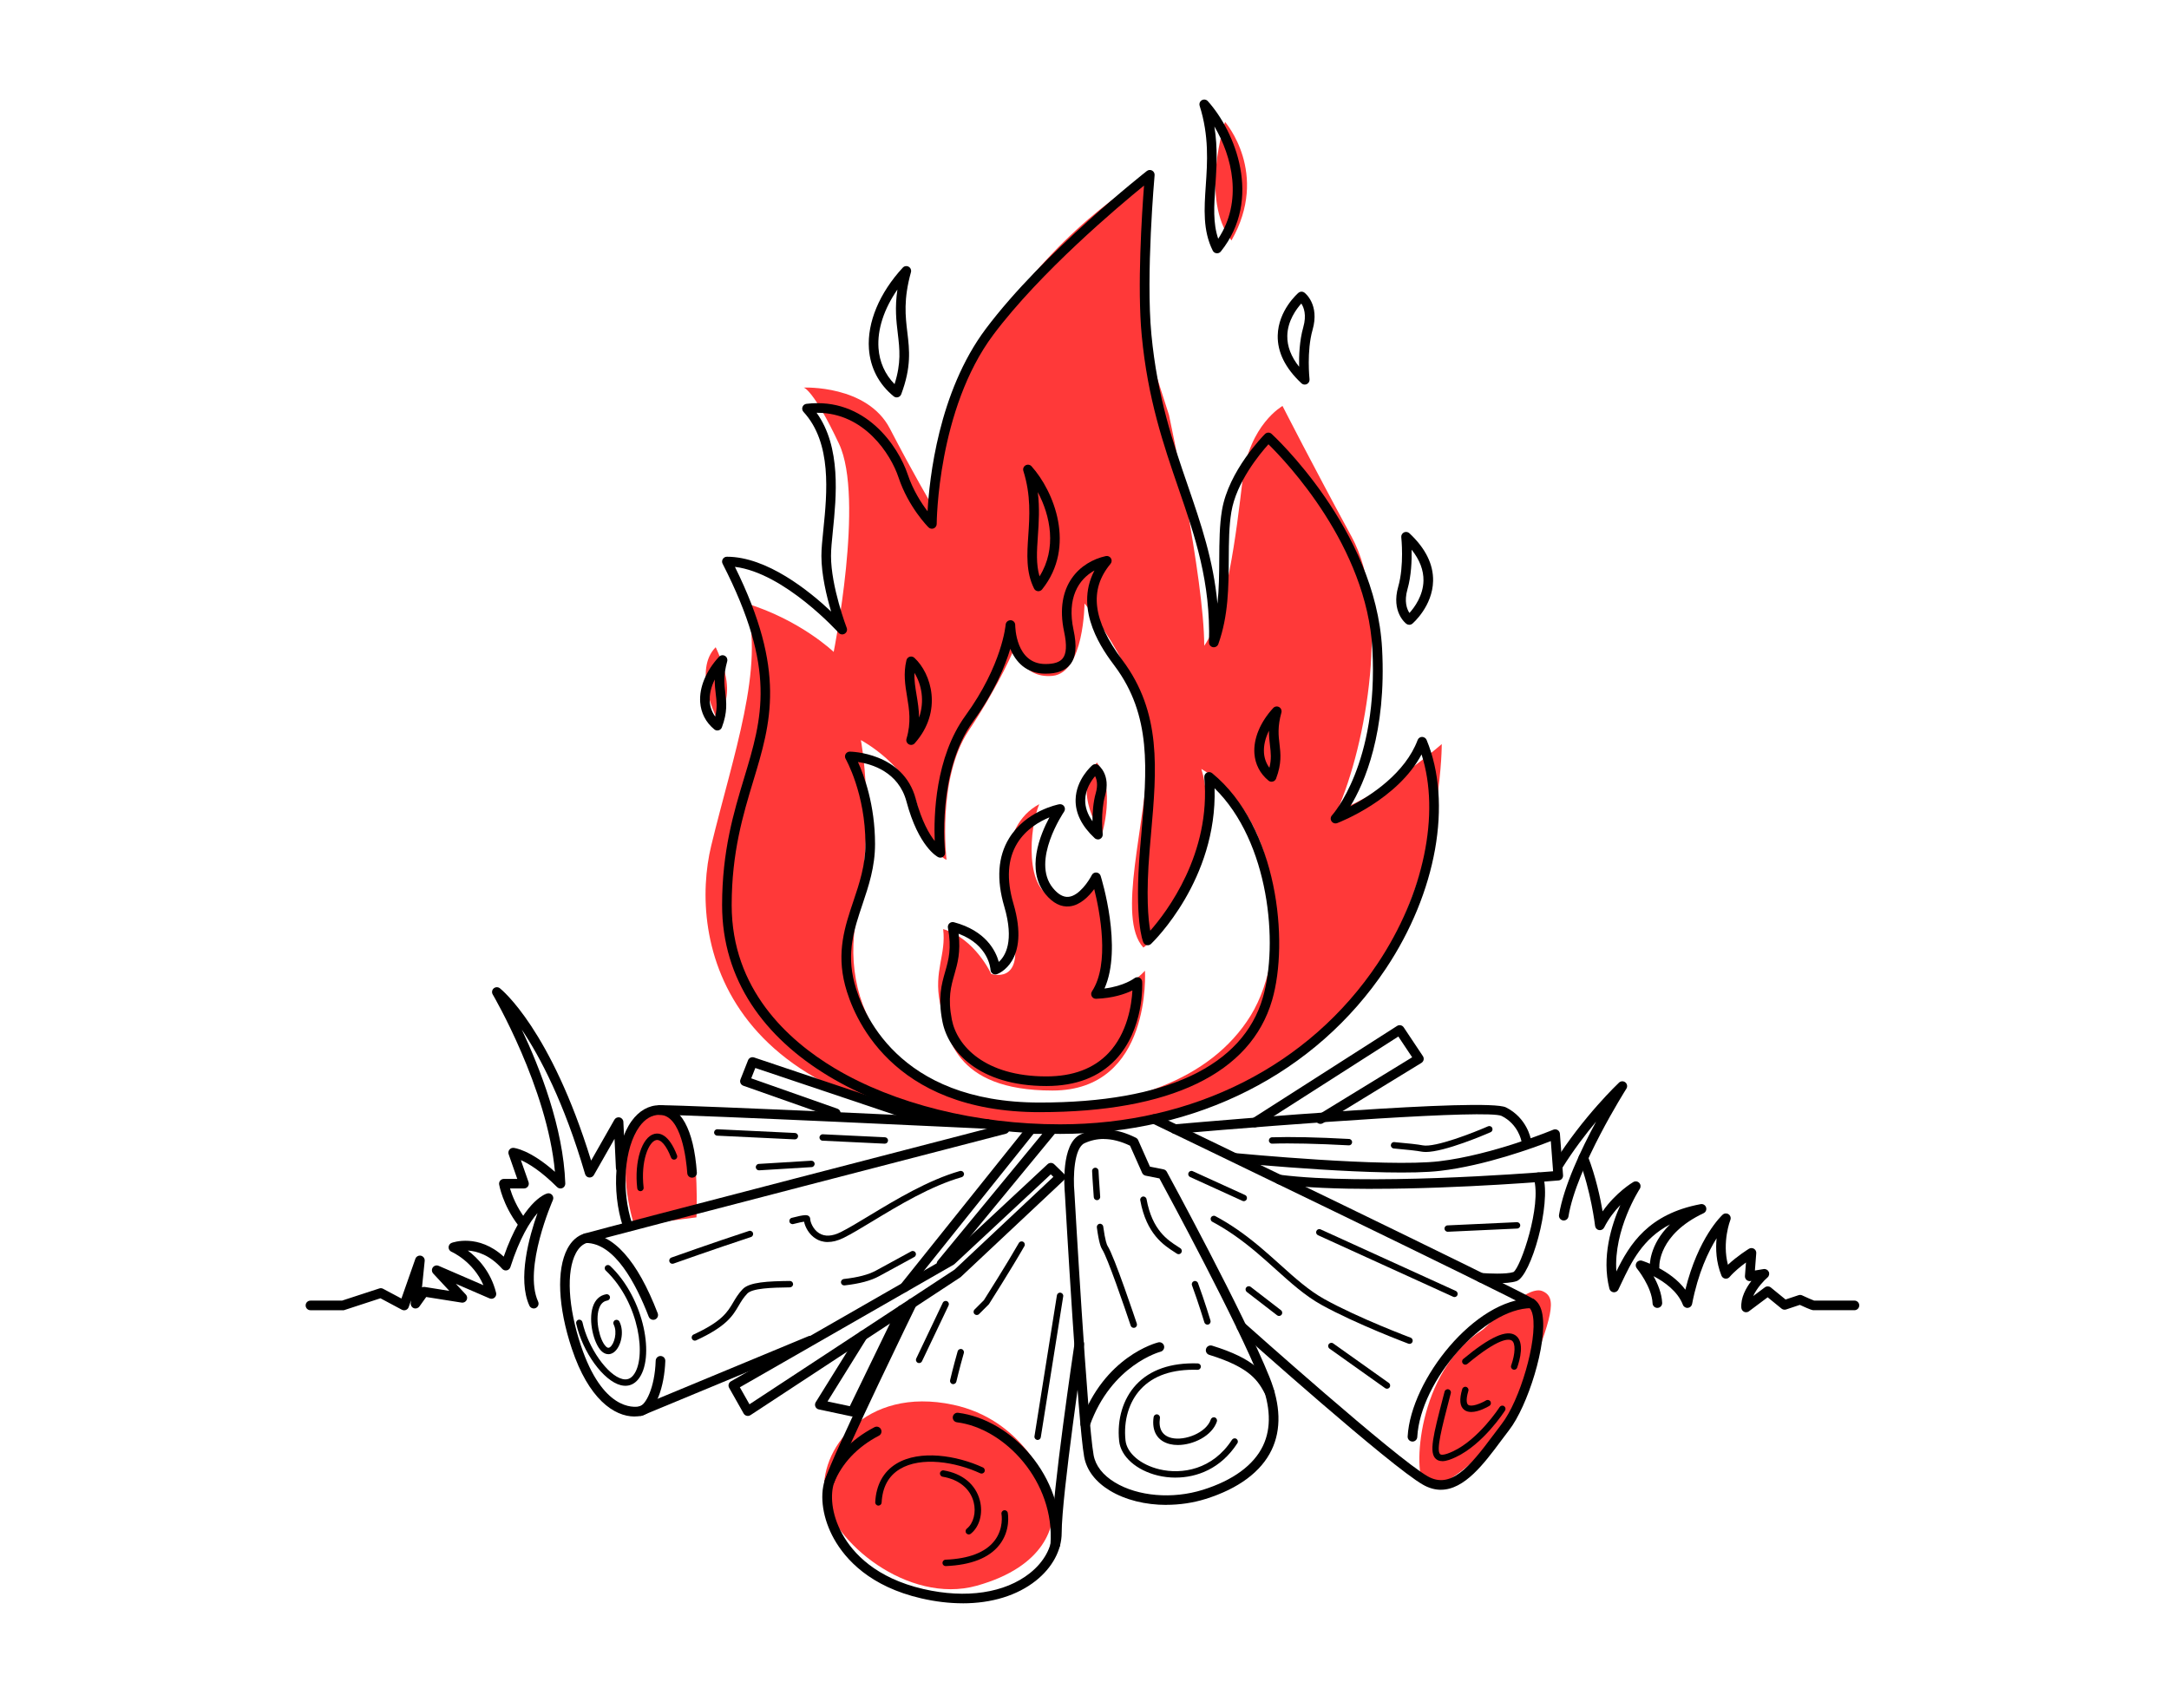 <svg viewBox="0 0 677.07 533.16" xmlns="http://www.w3.org/2000/svg"><g fill="#ff3939"><path d="m217.41 380.07s.83-19.84-2.59-25.92-12.63-10.76-17.52.58.7 27.84.7 27.84l19.4-2.5z"/><path d="m297.56 438.59c-27.73-5.93-42.15 14.48-40.15 28.48s26 34.02 47.5 28.01 24.76-19.01 23.63-26.01-9.83-25.96-30.98-30.48z"/><path d="m462.73 415.23c-20.51 13.01-21.73 44.93-18.03 48.38s23.7-10.54 31.7-31.54 10-27 5-29-17.35 11.32-18.68 12.16z"/><path d="m384.41 75.07c-10-13-2-37-2-37s14 16 2 37z"/><path d="m223.41 202.07c-7 7 0 21.51 0 21.51s8-4.51 0-21.51z"/><path d="m343.95 260.57s-9.54-13.5-1.54-22.5c6 8 1.54 22.5 1.54 22.5z"/><path d="m294.41 290.07c10 3 15 14 15 14s9.95 3.38 6.97-11.81-4.97-34.19 8.03-41.19c-3 7-4.96 27.79 5.52 29.4s13.45-6.46 13.45-6.46 4.44 27.6-1.26 36.33c9.29-.27 15.29-7.27 15.29-7.27s2.26 37.41-28.87 37.41-33.13-17.41-35.13-27.41 2-15 1-23z"/><path d="m450.04 232.32s-16.13 14.25-32.72 21.01c9.41-21.24 16.59-63.76 4.6-85.76s-21.57-40.82-21.57-40.82-10.44 5.82-12.44 22.82-5 42-12 52.05c0-20.95-11-72.05-11-72.05l-6-18.71c-6-18.71 0-56.29 0-56.29s-26 14-47 45.15-20.76 58.43-20.76 58.43-6.24-10.57-13.35-24.31c-7.11-13.73-26.9-12.83-26.9-12.83s3.01.56 11.01 17.56-1.67 64.97-1.67 64.97-10.33-9.97-27.37-15.19c5.96 19.79-3.96 47.21-10.86 75.69s1.89 88.52 108.91 88.52c120 0 119.13-120.25 119.13-120.25zm-59.63 84.75c-12.63 20.5-39 28.66-65.88 28.66-43.12 0-63.12-28.66-57.12-59.66s1.32-55 1.32-55 15.13 8 17.91 21.5c2.77 13.5 8.83 15.88 8.83 15.88s-3.06-25.38 6.94-40.38 14.4-26.04 14.4-26.04 1.86 9.91 11.73 8.98 10-22.6 10-22.6 20.51 24.47 19.87 46.66c-.63 22.19-10 51.53-1.5 60.77 8.5-5.77 24.69-34.77 18.1-55.77 25.4 15 28.03 56.5 15.4 77z"/></g><path d="m330.91 354.02c-52.43 0-105.5-24.54-105.5-71.45 0-16.9 3.64-28.95 6.85-39.58 5.72-18.94 10.24-33.9-6.69-66.98-.24-.46-.22-1.02.06-1.47.27-.45.76-.72 1.28-.72 12.52 0 25.76 10.72 32.54 17.12-1.42-4.77-3.04-11.51-3.04-17.37 0-2.24.28-5.01.61-8.22 1.16-11.42 2.74-27.06-6.21-36.76-.38-.42-.5-1.01-.3-1.54s.67-.9 1.23-.97c18.46-2.19 28.74 13.45 31.6 22.01 1.66 4.97 4.28 9.01 6.21 11.54.55-10.09 3.39-37.25 18.17-56.96 17.91-23.88 49.96-49.03 50.28-49.28.47-.37 1.12-.42 1.64-.14.52.29.83.86.78 1.45-.03.31-2.77 31.19-1 49.72 1.86 19.52 6.7 33.62 11.39 47.25 4.07 11.86 7.97 23.2 9.23 36.82.5-4.67.53-9.35.56-13.96.03-5.39.06-10.47.85-15.21 2.06-12.33 12.96-23.35 13.42-23.81.57-.57 1.48-.59 2.07-.05.33.29 32.48 29.84 34.49 67.03 1.42 26.2-5.49 42-9.93 49.28 6.44-3.39 17.14-10.36 21.03-20.73.22-.58.76-.96 1.38-.97.58.02 1.18.36 1.41.93 8.14 19.64 3.14 47.69-12.74 71.46-21.88 32.76-58.93 51.56-101.65 51.56zm-101.49-177.03c16.08 32.57 11.27 48.5 5.71 66.88-3.15 10.43-6.73 22.25-6.73 38.71 0 26.21 17.48 42.17 32.14 50.94 18.61 11.13 44.25 17.51 70.36 17.51 41.69 0 77.83-18.31 99.15-50.22 14.44-21.62 19.62-46.76 13.7-65.27-7.52 14.14-25.5 21.13-26.32 21.44-.65.25-1.39.01-1.78-.57s-.33-1.35.15-1.86c.14-.15 14.53-16.07 12.6-51.89-1.74-32.13-26.91-58.52-32.44-63.95-2.7 2.99-10.03 11.83-11.58 21.12-.75 4.5-.78 9.47-.81 14.74-.05 8.69-.1 17.67-3.26 26.52-.25.69-.97 1.1-1.69.97-.72-.14-1.24-.78-1.22-1.52.52-18.84-4.32-32.95-9.46-47.88-4.74-13.8-9.65-28.06-11.54-47.94-1.44-15.08.05-38.1.72-46.79-8.08 6.57-32.38 27.03-47.02 46.55-17.48 23.31-17.7 58.75-17.7 59.1 0 .61-.37 1.15-.93 1.39-.56.23-1.21.1-1.63-.33-.25-.25-6.29-6.36-9.36-15.59-2.42-7.27-10.71-20.17-25.35-20.17-.08 0-.15 0-.22 0 7.73 10.72 6.15 26.25 5.09 36.77-.32 3.13-.59 5.84-.59 7.92 0 9.6 4.85 22.33 4.9 22.46.26.68 0 1.44-.62 1.82s-1.42.26-1.9-.28c-.18-.2-16.89-18.68-32.37-20.59z"/><path d="m279.91 124.07c-.34 0-.68-.12-.95-.34-4.64-3.79-7.3-8.93-7.72-14.85-.57-8.2 3.28-17.43 10.57-25.32.47-.51 1.23-.63 1.83-.29.61.34.9 1.04.72 1.71-2.36 8.49-1.73 13.72-1.13 18.77.67 5.56 1.29 10.81-1.91 19.35-.17.45-.55.8-1.01.92-.13.04-.26.05-.39.05zm.21-33.65c-4.18 6.03-6.29 12.46-5.89 18.25.3 4.34 2.02 8.2 5.01 11.26 2.11-6.62 1.59-10.92 1.01-15.83-.46-3.82-.96-8.01-.12-13.68z"/><path d="m396.94 244.07c-.34 0-.68-.12-.95-.34-2.65-2.17-4.18-5.11-4.42-8.5-.32-4.61 1.82-9.78 5.88-14.18.47-.51 1.23-.63 1.83-.29.61.34.9 1.04.72 1.71-1.24 4.45-.91 7.2-.59 9.86.35 2.95.72 6-1.07 10.76-.17.45-.55.8-1.01.92-.13.04-.26.05-.39.05zm-.82-15.93c-1.16 2.34-1.71 4.7-1.56 6.88.12 1.75.7 3.34 1.7 4.69.68-2.77.44-4.78.17-7.02-.16-1.37-.34-2.83-.31-4.55z"/><path d="m223.94 228.07c-.34 0-.68-.12-.95-.34-2.65-2.17-4.18-5.11-4.42-8.5-.32-4.61 1.82-9.78 5.88-14.18.47-.51 1.23-.63 1.83-.29.61.34.9 1.04.72 1.71-1.24 4.45-.91 7.2-.59 9.86.35 2.95.72 6-1.07 10.76-.17.45-.55.8-1.01.92-.13.04-.26.05-.39.05zm-.82-15.93c-1.16 2.34-1.71 4.7-1.56 6.88.12 1.75.7 3.34 1.7 4.69.68-2.77.44-4.78.17-7.02-.16-1.37-.34-2.83-.31-4.55z"/><path d="m379.91 79.07c-.05 0-.11 0-.16 0-.51-.05-.96-.36-1.18-.82-3.13-6.26-2.67-13.07-2.18-20.28.5-7.29 1.06-15.55-1.91-24.94-.21-.67.07-1.4.69-1.75.61-.35 1.39-.23 1.86.3 8.52 9.46 17.15 30.58 4.06 46.94-.29.36-.72.56-1.17.56zm-.83-39.59c1.1 6.89.68 13.07.3 18.69-.41 6.09-.78 11.46.89 16.37 7.77-11.74 4.35-25.71-1.19-35.06z"/><path d="m324.13 184.57c-.05 0-.11 0-.16 0-.51-.05-.96-.36-1.18-.82-2.57-5.15-2.2-10.71-1.8-16.59.4-5.89.85-12.56-1.54-20.13-.21-.67.07-1.4.69-1.75.61-.35 1.39-.23 1.86.3 6.97 7.75 14.03 25.03 3.3 38.44-.29.36-.72.56-1.17.56zm-.18-30.95c.62 5.02.32 9.56.03 13.73-.32 4.67-.6 8.82.52 12.6 5.48-8.77 3.36-19-.56-26.33z"/><path d="m439.91 195.07c-.32 0-.63-.1-.9-.3-.2-.15-4.8-3.71-2.54-11.61 1.9-6.64.96-15.33.95-15.42-.07-.62.26-1.22.82-1.51.56-.28 1.24-.18 1.7.24 5.03 4.69 7.52 9.71 7.41 14.92-.17 7.84-6.2 13.1-6.46 13.32-.28.24-.63.36-.98.36zm.74-23.44c.07 3.36-.1 8.16-1.3 12.35-1.09 3.81-.18 6.19.62 7.4 1.55-1.72 4.29-5.41 4.38-10.08.06-3.28-1.18-6.52-3.69-9.67z"/><path d="m407.28 120.07c-.37 0-.74-.14-1.02-.4-5.03-4.69-7.52-9.71-7.41-14.92.17-7.84 6.2-13.1 6.46-13.32.54-.46 1.32-.48 1.88-.06.2.15 4.8 3.71 2.54 11.61-1.9 6.64-.96 15.33-.95 15.42.07.62-.26 1.22-.82 1.51-.21.11-.44.16-.67.16zm-1.06-25.31c-1.55 1.72-4.29 5.41-4.38 10.08-.06 3.28 1.18 6.52 3.69 9.67-.07-3.36.1-8.16 1.3-12.35 1.09-3.81.18-6.19-.62-7.4z"/><path d="m342.72 262.07c-.37 0-.74-.14-1.02-.4-4.03-3.76-6.03-7.8-5.94-12 .13-6.32 5-10.56 5.2-10.73.54-.46 1.32-.48 1.88-.06.16.12 3.96 3.06 2.12 9.5-1.48 5.18-.75 11.97-.74 12.04.07.62-.26 1.22-.82 1.51-.21.11-.44.16-.67.16zm-.89-19.73c-1.21 1.43-3.02 4.11-3.08 7.42-.04 2.24.72 4.47 2.27 6.65 0-2.58.2-5.91 1.05-8.86.72-2.54.28-4.23-.23-5.21z"/><path d="m324.53 347.23c-46.68 0-58.28-30.28-60.72-39.56-2.75-10.46-.05-18.48 2.56-26.25 1.86-5.52 3.78-11.23 3.78-17.9 0-15.77-6.12-26.49-6.18-26.6-.27-.46-.27-1.04 0-1.5s.76-.75 1.3-.75c.17 0 16.7.17 20.6 14.79 1.86 6.96 4.18 10.93 5.91 13.11-.32-7.89.13-26.11 9.59-39.13 11.49-15.82 12.54-28.28 12.55-28.41.06-.8.74-1.38 1.55-1.39.81.03 1.44.69 1.44 1.5 0 .5.14 12.18 9.44 12.18 2.67 0 4.42-.57 5.37-1.74 1.19-1.47 1.34-4.19.46-8.3-3.14-14.64 5.04-21.9 13-23.66.63-.14 1.27.14 1.61.68s.28 1.25-.13 1.74c-6.76 8.11-5.58 17.66 3.7 30.06 12.28 16.41 10.73 33.96 8.94 54.28-.15 1.68-.3 3.38-.44 5.1-1.17 14.06-.43 21.62.2 25.1 5.11-5.8 19.04-24.02 16.87-47.89-.05-.6.26-1.18.79-1.46.54-.28 1.18-.22 1.65.16 20.48 16.76 24.07 52.55 18.73 70.88-6.67 22.87-31.76 34.96-72.56 34.96zm-56.72-109.34c1.91 4.19 5.34 13.39 5.34 25.63 0 7.17-2 13.11-3.93 18.86-2.58 7.68-5.02 14.94-2.5 24.53 2.3 8.76 13.28 37.32 57.82 37.32 39.33 0 63.42-11.34 69.68-32.8 4.88-16.72 2.05-48.56-15.08-65.33.83 28.45-18.95 47.76-19.83 48.6-.36.34-.86.49-1.34.39s-.89-.43-1.08-.88c-.12-.27-2.86-6.98-1.03-28.98.14-1.72.29-3.42.44-5.11 1.74-19.71 3.24-36.73-8.36-52.22-3.36-4.49-12.92-17.25-6.29-29.79-5.04 2.78-8.66 8.66-6.54 18.55 1.1 5.13.76 8.56-1.06 10.82-1.55 1.92-4.07 2.85-7.7 2.85-6 0-9.31-3.7-10.98-7.77-1.62 5.43-4.91 13.47-11.58 22.65-11.45 15.76-8.8 40.65-8.77 40.89.06.55-.18 1.08-.63 1.4s-1.04.36-1.53.11c-.25-.12-6.12-3.2-9.9-17.37-2.48-9.28-10.87-11.71-15.15-12.34z"/><path d="m284.41 232.57c-.25 0-.5-.06-.73-.19-.61-.34-.91-1.07-.71-1.74 1.52-5.06.84-9.16.18-13.13-.59-3.55-1.2-7.22-.2-11.38.12-.52.51-.93 1.02-1.09.51-.15 1.06-.03 1.45.33 5.29 4.86 8.98 16.71.11 26.7-.29.33-.7.5-1.12.5zm1.03-22.5c-.08 2.35.29 4.6.68 6.95.36 2.16.74 4.48.77 7.02 1.81-5.18.77-10.41-1.45-13.97z"/><path d="m326.63 339.07c-21.05 0-30.64-10.85-32.45-20.14-1.45-7.45-.28-11.57.86-15.55 1.07-3.73 2.07-7.25.86-13.72-.09-.51.08-1.03.46-1.38s.91-.48 1.41-.35c9.97 2.66 13.05 8.93 14.01 12.39 2.02-1.8 4.91-6.43 1.7-17.33-2.48-8.42-1.97-15.57 1.5-21.25 5.23-8.57 15.23-10.56 15.66-10.64.6-.11 1.21.14 1.54.65s.32 1.17-.02 1.67c-.1.15-10.43 15.35-3.49 23.83 1.64 2 3.29 2.93 4.93 2.75 3.29-.36 6.31-5.01 7.2-6.77.27-.55.86-.88 1.46-.82.61.05 1.13.46 1.31 1.04.3.97 6.91 22.42 1.2 35.18 6.16-.77 9.3-3.18 9.34-3.21.44-.35 1.04-.42 1.55-.19s.85.72.88 1.28c.03.6.71 14.79-8.31 24.33-5.17 5.46-12.43 8.23-21.58 8.23zm-27.4-47.53c.69 5.69-.32 9.23-1.3 12.66-1.09 3.81-2.12 7.4-.8 14.15 1.59 8.17 10.28 17.72 29.5 17.72 8.29 0 14.81-2.45 19.39-7.28 5.98-6.31 7.23-15.23 7.47-19.56-2.25 1.09-6.02 2.41-11.32 2.6-.58.04-1.09-.28-1.36-.76-.28-.49-.25-1.09.06-1.56 5.65-8.57 2.44-24.98.7-31.93-1.67 2.26-4.35 5.03-7.65 5.39-2.69.32-5.26-.99-7.59-3.83-6.14-7.51-1.71-18.41 1.26-23.95-3.06 1.25-7.37 3.69-10.07 8.12-3 4.93-3.39 11.26-1.17 18.82 5.34 18.16-4.74 21.88-5.17 22.03-.45.15-.94.09-1.33-.18s-.63-.7-.65-1.18c-.02-.33-.52-7.76-9.97-11.28z"/><path d="m195.91 384.07c-.63 0-1.21-.4-1.42-1.03-3.75-11.24-2.57-25.75 2.67-33.03 2.33-3.24 5.36-4.95 8.75-4.95 10.91 0 98.61 4.18 102.33 4.36.83.04 1.47.74 1.43 1.57s-.73 1.45-1.57 1.43c-.91-.04-91.35-4.36-102.19-4.36-2.42 0-4.55 1.25-6.32 3.7-4.74 6.58-5.74 19.9-2.26 30.32.26.79-.16 1.64-.95 1.9-.16.05-.32.08-.47.08z"/><path d="m216.03 367.69c-.78 0-1.44-.6-1.49-1.39-.3-4.28-1.82-18.23-8.63-18.23-.83 0-1.5-.67-1.5-1.5s.67-1.5 1.5-1.5c6.53 0 10.66 7.46 11.62 21.01.06.83-.56 1.54-1.39 1.6-.04 0-.07 0-.11 0z"/><path d="m203.91 412.07c-.6 0-1.17-.37-1.4-.96-4.04-10.51-10.72-23.04-19.6-23.04-.83 0-1.5-.67-1.5-1.5s.67-1.5 1.5-1.5c8.49 0 16.03 8.4 22.4 24.96.3.77-.09 1.64-.86 1.94-.18.07-.36.1-.54.1z"/><path d="m198.07 442.25c-6.4 0-14.35-5.49-19.58-21.21-4.32-12.96-4.83-24.62-1.37-31.18 1.3-2.46 3.16-4.1 5.38-4.74 6.94-1.98 125.68-32.75 130.73-34.06.8-.21 1.62.27 1.83 1.08.21.8-.27 1.62-1.08 1.83-1.24.32-123.75 32.07-130.66 34.04-1.44.41-2.63 1.51-3.56 3.25-3.04 5.76-2.44 16.81 1.57 28.83 6.74 20.22 16.41 19.37 18.28 19 1.89-.38 4.79-5.68 5.07-14.28.03-.83.75-1.48 1.55-1.45.83.03 1.48.72 1.45 1.55-.26 7.82-2.91 16.21-7.48 17.12-.69.14-1.4.21-2.13.21z"/><path d="m199.91 442.07c-.59 0-1.15-.35-1.39-.92-.32-.77.05-1.64.81-1.96l53-22c.77-.32 1.64.04 1.96.81s-.05 1.64-.81 1.96l-53 22c-.19.08-.38.11-.57.11z"/><path d="m233.43 442.07c-.12 0-.24-.01-.35-.04-.4-.1-.75-.36-.95-.72l-4.52-8c-.41-.72-.16-1.63.56-2.04l67.85-38.91 30.99-28.88c.58-.54 1.5-.54 2.07.02l2.96 2.88c.29.29.46.68.45 1.09s-.17.8-.47 1.08l-32.08 30.12c-.06.06-.13.11-.2.16l-65.48 43c-.25.16-.53.25-.82.25zm-2.48-8.94 3 5.31 64.03-42.05 30.84-28.96-.81-.79-30.07 28.03c-.08.08-.18.15-.28.2z"/><path d="m282.34 403.42c-.33 0-.66-.11-.94-.33-.65-.52-.75-1.46-.23-2.11l39.55-49.41c.28-.36.72-.56 1.17-.56h6.64c.58 0 1.11.33 1.36.86s.17 1.15-.2 1.59l-34.63 42.05c-.53.64-1.47.73-2.11.21-.64-.53-.73-1.47-.21-2.11l32.61-39.6h-2.74l-39.1 48.84c-.3.37-.73.56-1.17.56z"/><path d="m266.11 442.24c-.1 0-.21-.01-.31-.03l-10.2-2.17c-.48-.1-.88-.43-1.07-.88s-.15-.96.11-1.38l13.41-21.57c.44-.7 1.36-.92 2.07-.48.7.44.92 1.36.48 2.07l-12.28 19.75 6.96 1.48 14.89-30.69c.36-.75 1.26-1.06 2-.7.75.36 1.06 1.26.7 2l-15.4 31.75c-.25.53-.78.85-1.35.85z"/><path d="m300.51 500.57c-4.13 0-8.48-.51-12.94-1.54-15.96-3.68-23.6-12.12-27.21-18.54-3.48-6.21-4.59-13.26-2.88-18.39 3-8.99 24.91-53.93 25.84-55.84.36-.74 1.26-1.05 2.01-.69.74.36 1.05 1.26.69 2.01-.23.46-22.76 46.67-25.69 55.47-1.08 3.26-1.04 9.39 2.65 15.98 3.31 5.9 10.38 13.65 25.27 17.09 13.31 3.07 25.42 1.26 33.25-4.97 4.39-3.49 6.91-8.08 6.91-12.57 0-11.97 6.73-57.3 7.02-59.22.12-.82.89-1.39 1.7-1.26.82.12 1.38.88 1.26 1.7-.07.47-6.98 47.03-6.98 58.78 0 5.42-2.93 10.85-8.04 14.92-5.86 4.66-13.84 7.08-22.86 7.08z"/><path d="m329.41 483.77s-.07 0-.11 0c-.83-.06-1.45-.78-1.39-1.61 1.44-19.54-14.22-36.23-29.19-38.1-.82-.1-1.4-.85-1.3-1.67s.86-1.41 1.67-1.3c16.33 2.04 33.41 19.5 31.81 41.3-.06.79-.72 1.39-1.49 1.39z"/><path d="m258.91 464.07c-.19 0-.37-.03-.56-.11-.77-.31-1.14-1.18-.84-1.95 2.77-6.93 8.12-12.61 15.46-16.42.74-.38 1.64-.1 2.02.64s.1 1.64-.64 2.02c-6.7 3.48-11.56 8.62-14.06 14.87-.23.59-.8.94-1.39.94z"/><path d="m364.1 469.85c-6.49 0-12.77-1.52-17.62-4.45-4.51-2.73-7.29-6.38-8.05-10.56-1.99-10.93-5.83-78.87-6.02-82.16-.16-1.73-1.27-15.65 4.87-18.48 5.27-2.42 11.09-2.08 17.3 1.02.31.16.56.41.7.73l3.68 8.29 4.24.85c.44.09.81.36 1.02.75.24.44 24.13 44.31 32.08 64.16 3.47 8.67 3.69 16.29.67 22.64-3.25 6.84-10.38 12.15-20.62 15.35-3.96 1.24-8.15 1.84-12.25 1.84zm-19.57-114.25c-2.08 0-4.07.44-6 1.33-3.21 1.48-3.63 10.29-3.13 15.5v.06c.04.71 4.02 71.03 5.98 81.82.6 3.31 2.9 6.26 6.65 8.53 7.2 4.36 17.97 5.26 27.42 2.31 9.42-2.94 15.92-7.71 18.81-13.77 2.65-5.57 2.39-12.38-.75-20.24-7.36-18.41-28.66-57.82-31.59-63.22l-4.31-.86c-.48-.1-.88-.42-1.08-.86l-3.78-8.5c-2.91-1.39-5.63-2.08-8.23-2.08z"/><path d="m449.79 465.13c-1.78 0-3.64-.48-5.57-1.57-10.08-5.7-55.74-46.49-57.68-48.22-.62-.55-.67-1.5-.12-2.12s1.5-.67 2.12-.12c.47.42 47.36 42.31 57.16 47.84 7.08 4 12.89-2.74 20.31-12.71.92-1.24 1.82-2.45 2.71-3.59 5.77-7.42 11.17-26.05 9.78-33.79-.24-1.36-.7-2.31-1.27-2.67-5.75-3.57-116.46-56.91-117.58-57.45-.75-.36-1.06-1.26-.7-2s1.26-1.06 2-.7c4.57 2.2 111.97 53.95 117.86 57.6 1.35.84 2.24 2.42 2.65 4.69 1.65 9.21-4.64 28.8-10.37 36.16-.88 1.13-1.77 2.32-2.67 3.54-5.12 6.87-11.25 15.1-18.63 15.1z"/><path d="m440.91 450.07s-.06 0-.08 0c-.83-.05-1.46-.75-1.42-1.58.99-17.79 21.13-43.07 38.62-43.07.83 0 1.5.67 1.5 1.5s-.67 1.5-1.5 1.5c-14.66 0-34.64 22.56-35.62 40.24-.04.8-.71 1.42-1.5 1.42z"/><path d="m338.76 446.08c-.17 0-.34-.03-.5-.09-.78-.28-1.19-1.14-.91-1.92 7.33-20.53 23.51-24.79 24.2-24.96.81-.2 1.62.29 1.82 1.09s-.29 1.62-1.09 1.82c-.15.04-15.33 4.1-22.1 23.06-.22.61-.8 1-1.41 1z"/><path d="m396.34 436.23c-.54 0-1.06-.29-1.33-.8-2.19-4.13-4.46-8.4-17.54-12.43-.79-.24-1.24-1.08-.99-1.88.24-.79 1.08-1.23 1.88-.99 13.21 4.07 16.45 8.5 19.31 13.89.39.73.11 1.64-.62 2.03-.22.12-.47.18-.7.18z"/><path d="m476.41 357.57c-.72 0-1.35-.52-1.48-1.25-.04-.22-.99-5.31-6.19-7.91-4.33-2.03-64.74 2.36-101.81 5.6-.83.07-1.55-.54-1.62-1.36-.07-.83.54-1.55 1.36-1.62 16.2-1.42 97.34-8.33 103.42-5.29 6.61 3.3 7.76 9.82 7.81 10.09.14.82-.42 1.59-1.23 1.73-.08.01-.17.02-.25.02z"/><path d="m428.39 371.19c-10.62 0-20.92-.38-29.15-1.42-.82-.1-1.4-.85-1.3-1.68.1-.82.85-1.4 1.68-1.3 26.81 3.38 76.05-.35 85.19-1.1l-.71-9.43c-5.28 2.07-20.45 7.64-34.5 9.29-16.96 2-61.91-2.31-63.82-2.5-.82-.08-1.43-.81-1.35-1.64s.81-1.43 1.64-1.35c.46.04 46.53 4.46 63.18 2.5 16.59-1.95 35.43-9.77 35.62-9.85.45-.19.95-.15 1.36.1s.68.69.71 1.17l.98 12.96c.06.82-.55 1.54-1.37 1.61-.41.04-30.35 2.62-58.15 2.62z"/><path d="m467.21 400.64c-2.42 0-4.57-.17-4.99-.2-.83-.07-1.44-.79-1.37-1.62s.79-1.44 1.62-1.37c2.02.17 7.75.44 9.97-.3 2.24-1.42 8.86-20.75 6.36-29.16-.24-.79.22-1.63 1.01-1.87s1.63.22 1.87 1.01c2.65 8.91-3.82 31.37-8.28 32.86-1.53.51-3.96.65-6.17.65z"/><path d="m391.73 351.96c-.49 0-.98-.24-1.26-.69-.45-.7-.24-1.63.46-2.07l45.18-28.89c.69-.44 1.6-.25 2.06.43l6 9c.23.34.3.76.22 1.15s-.33.74-.68.96l-30.75 18.82c-.7.43-1.63.21-2.06-.5s-.21-1.63.5-2.06l29.42-18.01-4.32-6.48-43.94 28.1c-.25.16-.53.24-.81.24z"/><path d="m287.94 350.89c-.16 0-.32-.02-.48-.08l-51.68-17.37-1.28 3.23 26.9 9.48c.78.28 1.19 1.13.92 1.91-.28.78-1.13 1.19-1.91.92l-28.37-10c-.38-.14-.7-.42-.87-.79s-.18-.79-.03-1.17l2.37-6c.29-.74 1.12-1.12 1.87-.87l53.03 17.82c.79.26 1.21 1.11.94 1.9-.21.63-.79 1.02-1.42 1.02z"/><path d="m258.41 387.78c-1.61 0-2.85-.48-3.75-1.04-2.15-1.33-3.34-3.68-3.66-5.32-.51.07-1.5.25-3.35.74-.53.14-1.08-.18-1.22-.71s.18-1.08.71-1.22c4.18-1.1 4.84-.92 5.33-.55.28.22.44.54.44.89 0 .81.81 3.24 2.81 4.47 1.78 1.1 4.05.98 6.75-.37 2.38-1.19 5.39-3.01 8.88-5.12 8.2-4.96 18.4-11.12 28.3-13.95.53-.14 1.08.16 1.24.69.15.53-.16 1.08-.69 1.24-9.64 2.75-19.72 8.84-27.81 13.74-3.52 2.13-6.56 3.97-9.02 5.19-1.92.96-3.57 1.31-4.94 1.31z"/><path d="m209.91 394.57c-.41 0-.8-.25-.94-.66-.19-.52.08-1.09.61-1.28.13-.05 12.88-4.6 24.21-8.31.53-.17 1.09.11 1.26.64.17.52-.11 1.09-.64 1.26-11.3 3.71-24.03 8.25-24.16 8.29-.11.04-.22.06-.34.06z"/><path d="m263.51 401.32c-.5 0-.94-.38-.99-.89-.06-.55.33-1.04.88-1.11 4.41-.49 7.69-1.35 10.04-2.63l11-6c.48-.27 1.09-.09 1.36.4.26.48.09 1.09-.4 1.36l-11 6c-2.58 1.41-6.1 2.34-10.77 2.87-.04 0-.08 0-.11 0z"/><path d="m216.91 418.57c-.38 0-.74-.21-.91-.58-.23-.5-.01-1.1.49-1.33 8.89-4.1 10.58-6.98 12.38-10.03.77-1.31 1.57-2.67 2.94-4.12 2.12-2.25 7.94-2.5 14.75-2.58h.01c.55 0 .99.44 1 .99 0 .55-.44 1-.99 1.01-5.87.07-11.74.28-13.32 1.95-1.21 1.28-1.92 2.48-2.67 3.76-1.87 3.18-3.81 6.47-13.27 10.83-.14.06-.28.09-.42.09z"/><path d="m286.91 425.57c-.14 0-.29-.03-.43-.1-.5-.24-.71-.83-.47-1.33l8.29-17.41c.24-.5.83-.71 1.33-.47s.71.83.47 1.33l-8.29 17.41c-.17.36-.53.57-.9.57z"/><path d="m323.91 449.57c-.05 0-.1 0-.16-.01-.54-.09-.92-.6-.83-1.14l7-44c.09-.54.59-.92 1.14-.83.54.09.92.6.83 1.14l-7 44c-.08.49-.5.84-.99.84z"/><path d="m304.91 410.57c-.26 0-.51-.1-.71-.29-.39-.39-.39-1.02 0-1.41l2.92-2.92c.69-1.08 7.17-11.31 10.92-17.87.27-.48.88-.65 1.36-.37.48.27.65.88.37 1.36-3.97 6.94-10.95 17.93-11.02 18.04-.04.06-.08.12-.14.17l-3 3c-.2.2-.45.29-.71.29z"/><path d="m297.56 432.15c-.08 0-.15 0-.23-.03-.54-.13-.87-.66-.75-1.2 0-.04 1.01-4.31 2.36-9.03.15-.53.7-.84 1.24-.69.53.15.84.71.69 1.24-1.34 4.67-2.33 8.89-2.34 8.93-.11.46-.52.77-.97.77z"/><path d="m276.2 357.07s-.03 0-.05 0l-19.39-.93c-.55-.03-.98-.5-.95-1.05s.51-.98 1.05-.95l19.39.93c.55.03.98.5.95 1.05-.03.54-.47.95-1 .95z"/><path d="m248.12 355.73s-.03 0-.05 0l-24.21-1.16c-.55-.03-.98-.5-.95-1.05s.5-.98 1.05-.95l24.21 1.16c.55.03.98.5.95 1.05-.03.54-.47.95-1 .95z"/><path d="m236.92 365.39c-.52 0-.96-.41-1-.94-.03-.55.39-1.03.94-1.06l16.37-1c.56-.02 1.03.39 1.06.94s-.39 1.03-.94 1.06l-16.37 1s-.04 0-.06 0z"/><path d="m353.91 414.57c-.42 0-.81-.26-.95-.68-1.94-5.81-7.3-21.39-8.88-23.76-.4-.6-1.02-1.98-1.69-6.92-.07-.55.31-1.05.86-1.13.55-.07 1.05.31 1.13.86.62 4.56 1.17 5.77 1.37 6.08 2.05 3.08 8.83 23.38 9.12 24.24.17.52-.11 1.09-.63 1.26-.11.04-.21.05-.32.05z"/><path d="m342.43 374.71c-.52 0-.96-.4-1-.92-.35-4.44-.52-8.13-.52-8.17-.03-.55.4-1.02.95-1.05.55-.02 1.02.4 1.05.95 0 .04.18 3.7.52 8.11.04.55-.37 1.03-.92 1.07-.03 0-.05 0-.08 0z"/><path d="m376.91 413.57c-.43 0-.83-.28-.96-.71-.02-.06-1.79-5.95-3.86-11.58-.19-.52.08-1.09.59-1.28.52-.19 1.09.08 1.28.59 2.09 5.68 3.88 11.63 3.9 11.69.16.53-.14 1.09-.67 1.25-.1.03-.19.04-.29.04z"/><path d="m367.91 391.57c-.19 0-.38-.05-.55-.17-.24-.16-.49-.32-.76-.5-3.27-2.1-8.75-5.61-10.66-16.16-.1-.54.26-1.06.8-1.16s1.06.26 1.16.8c1.76 9.69 6.58 12.78 9.78 14.83.28.18.55.35.79.52.46.31.58.93.28 1.39-.19.29-.51.45-.83.45z"/><path d="m454.03 404.96c-.14 0-.28-.03-.41-.09l-42.2-19.22c-.5-.23-.72-.82-.5-1.32.23-.5.82-.73 1.32-.5l42.2 19.22c.5.23.72.82.5 1.32-.17.37-.53.59-.91.59z"/><path d="m388.26 375.02c-.14 0-.28-.03-.41-.09l-16.35-7.45c-.5-.23-.72-.82-.5-1.32.23-.5.82-.73 1.32-.5l16.35 7.45c.5.23.72.82.5 1.32-.17.37-.53.59-.91.59z"/><path d="m439.98 419.57c-.12 0-.23-.02-.35-.06-.16-.06-16.27-6.1-27.15-12.13-5.06-2.81-9.51-6.81-14.23-11.06-2.01-1.81-4.09-3.68-6.28-5.52-4.76-3.99-9.06-6.96-13.53-9.35-.49-.26-.67-.87-.41-1.35.26-.49.86-.67 1.35-.41 4.6 2.45 9.01 5.5 13.88 9.58 2.22 1.87 4.31 3.75 6.34 5.57 4.63 4.17 9 8.1 13.86 10.79 10.75 5.96 26.72 11.95 26.88 12.01.52.19.78.77.59 1.29-.15.4-.53.65-.94.65z"/><path d="m399.26 410.86c-.21 0-.43-.07-.61-.21l-9.45-7.29c-.44-.34-.52-.97-.18-1.4.34-.44.96-.52 1.4-.18l9.45 7.29c.44.34.52.97.18 1.4-.2.25-.49.39-.79.39z"/><path d="m432.96 433.58c-.2 0-.4-.06-.58-.18l-17.36-12.34c-.45-.32-.56-.94-.24-1.39s.94-.56 1.39-.24l17.36 12.34c.45.32.56.94.24 1.39-.2.27-.5.42-.82.42z"/><path d="m451.91 384.57c-.53 0-.97-.42-1-.95-.03-.55.4-1.02.95-1.04l21.65-1c.55-.02 1.02.4 1.04.95.03.55-.4 1.02-.95 1.04l-21.65 1s-.03 0-.05 0z"/><path d="m421.08 357.59s-.04 0-.06 0c-9.78-.53-18.27-.72-23.9-.52-.51.03-1.02-.41-1.03-.96-.02-.55.41-1.01.96-1.03 5.69-.2 14.25-.02 24.08.52.55.03.97.5.94 1.05-.03.53-.47.95-1 .95z"/><path d="m445.02 359.66c-.48 0-.92-.04-1.31-.11-1.32-.26-4.47-.62-8.63-.98-.55-.05-.96-.53-.91-1.08s.52-.97 1.08-.91c4.3.37 7.44.73 8.85 1.01 3.85.78 16.03-4.02 20.4-5.94.5-.22 1.1 0 1.32.52.22.51 0 1.09-.52 1.32-1.54.67-14.3 6.18-20.29 6.18z"/><path d="m302.41 479.07c-.29 0-.58-.13-.78-.38-.34-.43-.27-1.06.16-1.41 2.1-1.68 2.98-5.11 2.14-8.33-1.09-4.18-4.62-7.06-9.68-7.9-.54-.09-.91-.61-.82-1.15s.61-.92 1.15-.82c5.88.98 9.99 4.39 11.29 9.37 1.05 4.03-.09 8.21-2.83 10.4-.18.15-.41.22-.62.22z"/><path d="m274.21 470.07s-.03 0-.05 0c-.55-.03-.98-.5-.95-1.05.27-5.42 2.56-9.59 6.63-12.05 7.3-4.41 18.82-2.58 26.99 1.19.5.23.72.83.49 1.33s-.82.72-1.33.49c-7.7-3.55-18.45-5.33-25.12-1.3-3.52 2.13-5.42 5.64-5.66 10.44-.03.53-.47.95-1 .95z"/><path d="m295.2 488.96c-.53 0-.98-.42-1-.96-.02-.55.41-1.02.96-1.04 7.28-.31 12.4-2.27 15.21-5.83 3.08-3.9 2.26-8.39 2.25-8.43-.11-.54.25-1.07.79-1.17.54-.11 1.07.25 1.17.79.04.22 1 5.44-2.64 10.05-3.19 4.04-8.81 6.25-16.7 6.58-.01 0-.03 0-.04 0z"/><path d="m366.98 461.33c-1.93 0-3.79-.23-5.5-.64-6.75-1.62-11.63-5.95-12.13-10.79-.71-6.77 1.22-13.17 5.28-17.55 4.36-4.69 10.86-6.94 19.26-6.68.55.02.99.48.97 1.03-.02.54-.46.97-1 .97h-.03c-7.85-.24-13.79 1.79-17.74 6.04-3.67 3.95-5.41 9.78-4.76 15.98.42 4 4.68 7.63 10.61 9.05 6.97 1.67 16.58.13 22.63-9.22.3-.46.92-.6 1.38-.3s.6.92.3 1.38c-5.13 7.93-12.61 10.72-19.27 10.72z"/><path d="m367.66 451.15c-.85 0-1.67-.09-2.43-.27-3.91-.94-5.77-4.02-5.12-8.45.08-.55.59-.93 1.13-.84.55.08.92.59.84 1.13-.49 3.38.75 5.53 3.61 6.22 4.17 1 10.88-1.62 12.27-5.76.18-.52.74-.81 1.27-.63.52.18.8.74.63 1.27-1.51 4.48-7.35 7.33-12.2 7.33z"/><path d="m472.66 427.65c-.11 0-.22-.02-.33-.06-.52-.18-.8-.75-.61-1.27 1.32-3.75 1.41-6.94.22-7.76-.85-.59-3.89-1.06-13.9 7.28-.43.35-1.05.3-1.41-.13-.35-.42-.3-1.06.13-1.41 8.25-6.87 13.58-9.29 16.32-7.38 2.94 2.04 1.34 7.72.52 10.06-.14.41-.53.67-.94.67z"/><path d="m459.27 440.84c-.81 0-1.57-.18-2.19-.66-1.4-1.08-1.61-3.21-.63-6.5.16-.53.71-.83 1.24-.67s.83.71.67 1.24c-.96 3.22-.36 4.12-.06 4.35.97.76 3.91-.38 5.59-1.38.47-.28 1.09-.13 1.37.34s.13 1.09-.34 1.37c-.66.4-3.34 1.91-5.66 1.91z"/><path d="m450.2 456.18c-.72 0-1.37-.18-1.91-.63-2.33-1.93-.9-7.43 2.23-19.47l.42-1.6c.14-.53.69-.86 1.22-.72.54.14.86.68.72 1.22l-.42 1.61c-2.37 9.11-4.24 16.31-2.89 17.43.23.19 1.07.48 4.03-.91 8.02-3.76 14.45-13.7 14.52-13.8.3-.46.92-.6 1.38-.3s.6.92.3 1.38c-.27.43-6.81 10.52-15.35 14.54-1.42.67-2.94 1.27-4.25 1.27z"/><path d="m199.91 371.9c-.5 0-.93-.38-.99-.89-.96-8.41 1.45-16.04 5.37-17 1.52-.38 4.48 0 7.05 6.7.2.52-.06 1.09-.57 1.29-.52.19-1.09-.06-1.29-.57-1.46-3.79-3.22-5.84-4.71-5.47-2.25.55-4.82 6.46-3.86 14.83.06.55-.33 1.04-.88 1.11-.04 0-.08 0-.11 0z"/><path d="m195.23 432.66c-.45 0-.92-.06-1.4-.17-5.46-1.33-11.98-10.33-13.97-19.26-.12-.54.22-1.07.76-1.19s1.07.22 1.19.76c1.77 8 7.84 16.63 12.49 17.75 1.35.33 2.45-.04 3.34-1.12 4.31-5.17 2.09-22.62-8.56-32.76-.4-.38-.42-1.01-.04-1.41s1.02-.41 1.41-.04c10.8 10.28 14.12 29.01 8.72 35.49-1.08 1.29-2.42 1.95-3.95 1.95z"/><path d="m189.91 422.8c-.77 0-1.53-.34-2.21-1.02-2.36-2.36-4.08-9.29-2.66-13.72.73-2.26 2.18-3.64 4.21-3.98.54-.09 1.06.28 1.15.82s-.28 1.06-.82 1.15c-1.27.21-2.13 1.07-2.63 2.62-1.17 3.64.26 9.78 2.17 11.69.63.63 1.01.45 1.31.23 1.3-.95 2.37-4.64 1.13-7.07-.25-.49-.06-1.09.44-1.35.49-.25 1.09-.06 1.35.44 1.67 3.27.44 8.01-1.74 9.6-.54.39-1.12.59-1.69.59z"/><path d="m162.91 383.07c-.45 0-.9-.2-1.2-.59-4.77-6.28-5.85-12.4-5.9-12.66-.07-.44.05-.88.33-1.22.29-.34.71-.53 1.15-.53h4.18l-2.69-7.7c-.17-.48-.08-1.01.23-1.42.31-.4.8-.62 1.31-.57.22.02 5.06.52 12.91 7.48-2.37-26.23-19.24-55.08-19.42-55.38-.37-.62-.24-1.42.3-1.89.55-.47 1.35-.49 1.92-.05.66.52 15.92 12.96 28.49 53.82l7.27-12.77c.33-.58 1.01-.87 1.65-.72.65.16 1.12.72 1.15 1.39l.67 14.22c.04.83-.6 1.53-1.43 1.57s-1.53-.6-1.57-1.43l-.43-9.06-6.45 11.32c-.3.52-.88.81-1.48.75-.6-.07-1.1-.49-1.26-1.07-6.56-22.43-14.09-36.66-19.76-45.11 5.64 11.95 12.98 30.66 13.58 48.06.02.62-.34 1.18-.9 1.43-.56.24-1.22.12-1.66-.32-5.07-5.07-8.96-7.38-11.31-8.42l2.4 6.86c.16.46.09.97-.19 1.36s-.74.63-1.22.63h-4.38c.63 2.11 2.04 5.84 4.89 9.59.5.66.37 1.6-.29 2.1-.27.21-.59.31-.91.31z"/><path d="m107 409.07h-10.09c-.83 0-1.5-.67-1.5-1.5s.67-1.5 1.5-1.5h9.86l11.64-3.8c.39-.13.81-.09 1.17.1l5.73 3.05 4.35-12.4c.25-.72 1-1.13 1.74-.97.74.17 1.24.86 1.17 1.62l-.84 8.26c.27-.13.57-.17.88-.12l7.66 1.22-5.04-5.42c-.48-.52-.54-1.31-.13-1.89s1.17-.79 1.82-.51l13.99 6.05c-3.21-7.48-9.89-10.41-9.97-10.44-.56-.24-.93-.8-.91-1.42s.4-1.16.98-1.37c.36-.13 8.31-2.96 16.23 4.31 5.95-16.99 12.75-19.48 13.54-19.72.56-.17 1.17 0 1.56.45.39.44.48 1.06.25 1.6-.09.21-9.36 21.32-4.61 31.72.34.75.01 1.64-.74 1.99s-1.64.01-1.99-.74c-3.77-8.26-.07-21.58 2.54-28.92-2.4 2.77-5.56 7.83-8.47 16.89-.17.51-.59.9-1.12 1.01s-1.07-.07-1.43-.47c-3.88-4.35-7.88-5.54-10.73-5.71 3.09 2.32 7.15 6.49 8.82 13.19.14.55-.05 1.14-.48 1.51-.44.37-1.04.46-1.57.23l-10.52-4.55 3.13 3.36c.44.47.53 1.16.23 1.73-.3.56-.92.88-1.56.78l-11.04-1.75-2.12 2.96c-.4.55-1.11.77-1.75.53s-1.03-.88-.96-1.56l.09-.88-.73 2.1c-.15.41-.46.74-.87.9s-.86.13-1.25-.07l-6.7-3.58-11.26 3.68c-.15.05-.31.07-.47.07z"/><path d="m488.14 381.05c-.08 0-.16 0-.24-.02-.82-.13-1.37-.9-1.24-1.72 1.45-8.96 6.95-20.55 11.58-29.13-3.32 3.97-7.09 8.92-10.56 14.46-.44.7-1.36.92-2.07.48-.7-.44-.92-1.36-.48-2.07 9.04-14.46 20.16-24.95 20.27-25.05.55-.52 1.4-.54 1.98-.06s.71 1.32.31 1.96c-.16.25-15.61 24.63-18.08 39.89-.12.74-.76 1.26-1.48 1.26z"/><path d="m503.83 403.46c-.05 0-.1 0-.15 0-.63-.06-1.15-.51-1.3-1.13-2.46-9.82.61-19.76 3.42-26.09-1.77 1.83-3.63 4.18-5.05 7.01-.3.59-.96.92-1.6.81-.65-.12-1.15-.65-1.23-1.31-.01-.11-1.29-11.03-5.05-20.68-.3-.77.08-1.64.85-1.94s1.64.08 1.94.85c2.47 6.34 3.89 13.04 4.61 17.23 4.12-5.9 9.32-9.01 9.58-9.16.6-.35 1.37-.25 1.85.26.48.5.55 1.28.17 1.86-.09.14-8.22 12.69-7.31 25.79 4.12-8.44 9.97-17.95 26.31-21.01.74-.14 1.47.29 1.7 1.01s-.1 1.5-.79 1.82c-14.07 6.65-13.82 16.28-13.8 16.69.04.82-.6 1.53-1.42 1.57-.81.06-1.53-.59-1.57-1.41-.02-.36-.28-6.91 6.31-13.35-8.6 4.5-12.07 11.8-15.21 18.43-.31.65-.61 1.28-.91 1.91-.25.52-.78.85-1.35.85z"/><path d="m545.07 409.7c-.21 0-.42-.04-.62-.13-.5-.23-.83-.71-.88-1.25-.24-3.16 1.46-6.21 3.15-8.41l-.28.05c-.46.08-.92-.06-1.26-.37s-.52-.76-.48-1.22l.32-4.2c-1.6 1.17-3.64 2.81-5.12 4.53-.34.4-.87.59-1.38.5-.52-.08-.95-.43-1.15-.92-1.68-4.19-1.85-8.36-1.52-11.68-2.56 4.1-5.77 10.79-7.65 20.53-.13.66-.67 1.15-1.34 1.21-.65.06-1.29-.33-1.53-.96-1.63-4.27-5.85-7.21-9.17-8.95 1.3 2.34 2.57 5.36 2.7 8.35.03.83-.61 1.53-1.44 1.56-.81.05-1.53-.61-1.56-1.44-.22-5.17-4.86-10.84-4.91-10.9-.42-.51-.46-1.24-.09-1.79s1.06-.8 1.69-.6c.42.13 8.93 2.83 13.55 9.05 3.99-16.27 11.31-23.12 11.64-23.42.52-.47 1.29-.52 1.86-.13.58.4.8 1.14.54 1.79-.03.07-2.63 6.81-.75 13.98 2.94-2.76 6.39-4.89 6.56-5 .48-.29 1.09-.29 1.57 0s.76.83.71 1.39l-.42 5.4 2.71-.45c.67-.11 1.32.24 1.61.84s.13 1.33-.38 1.77c-1.07.92-3.3 3.25-4.48 5.82l3.65-2.73c.55-.41 1.31-.4 1.85.04l4.61 3.76 4.06-1.35c.36-.12.76-.1 1.11.06 1.44.67 3.19 1.45 3.74 1.63h12.59c.83 0 1.5.67 1.5 1.5s-.67 1.5-1.5 1.5h-12.76c-.31 0-.7 0-4.29-1.66l-4.28 1.43c-.49.16-1.02.06-1.42-.26l-4.34-3.54-5.84 4.37c-.26.2-.58.3-.9.3z"/></svg>